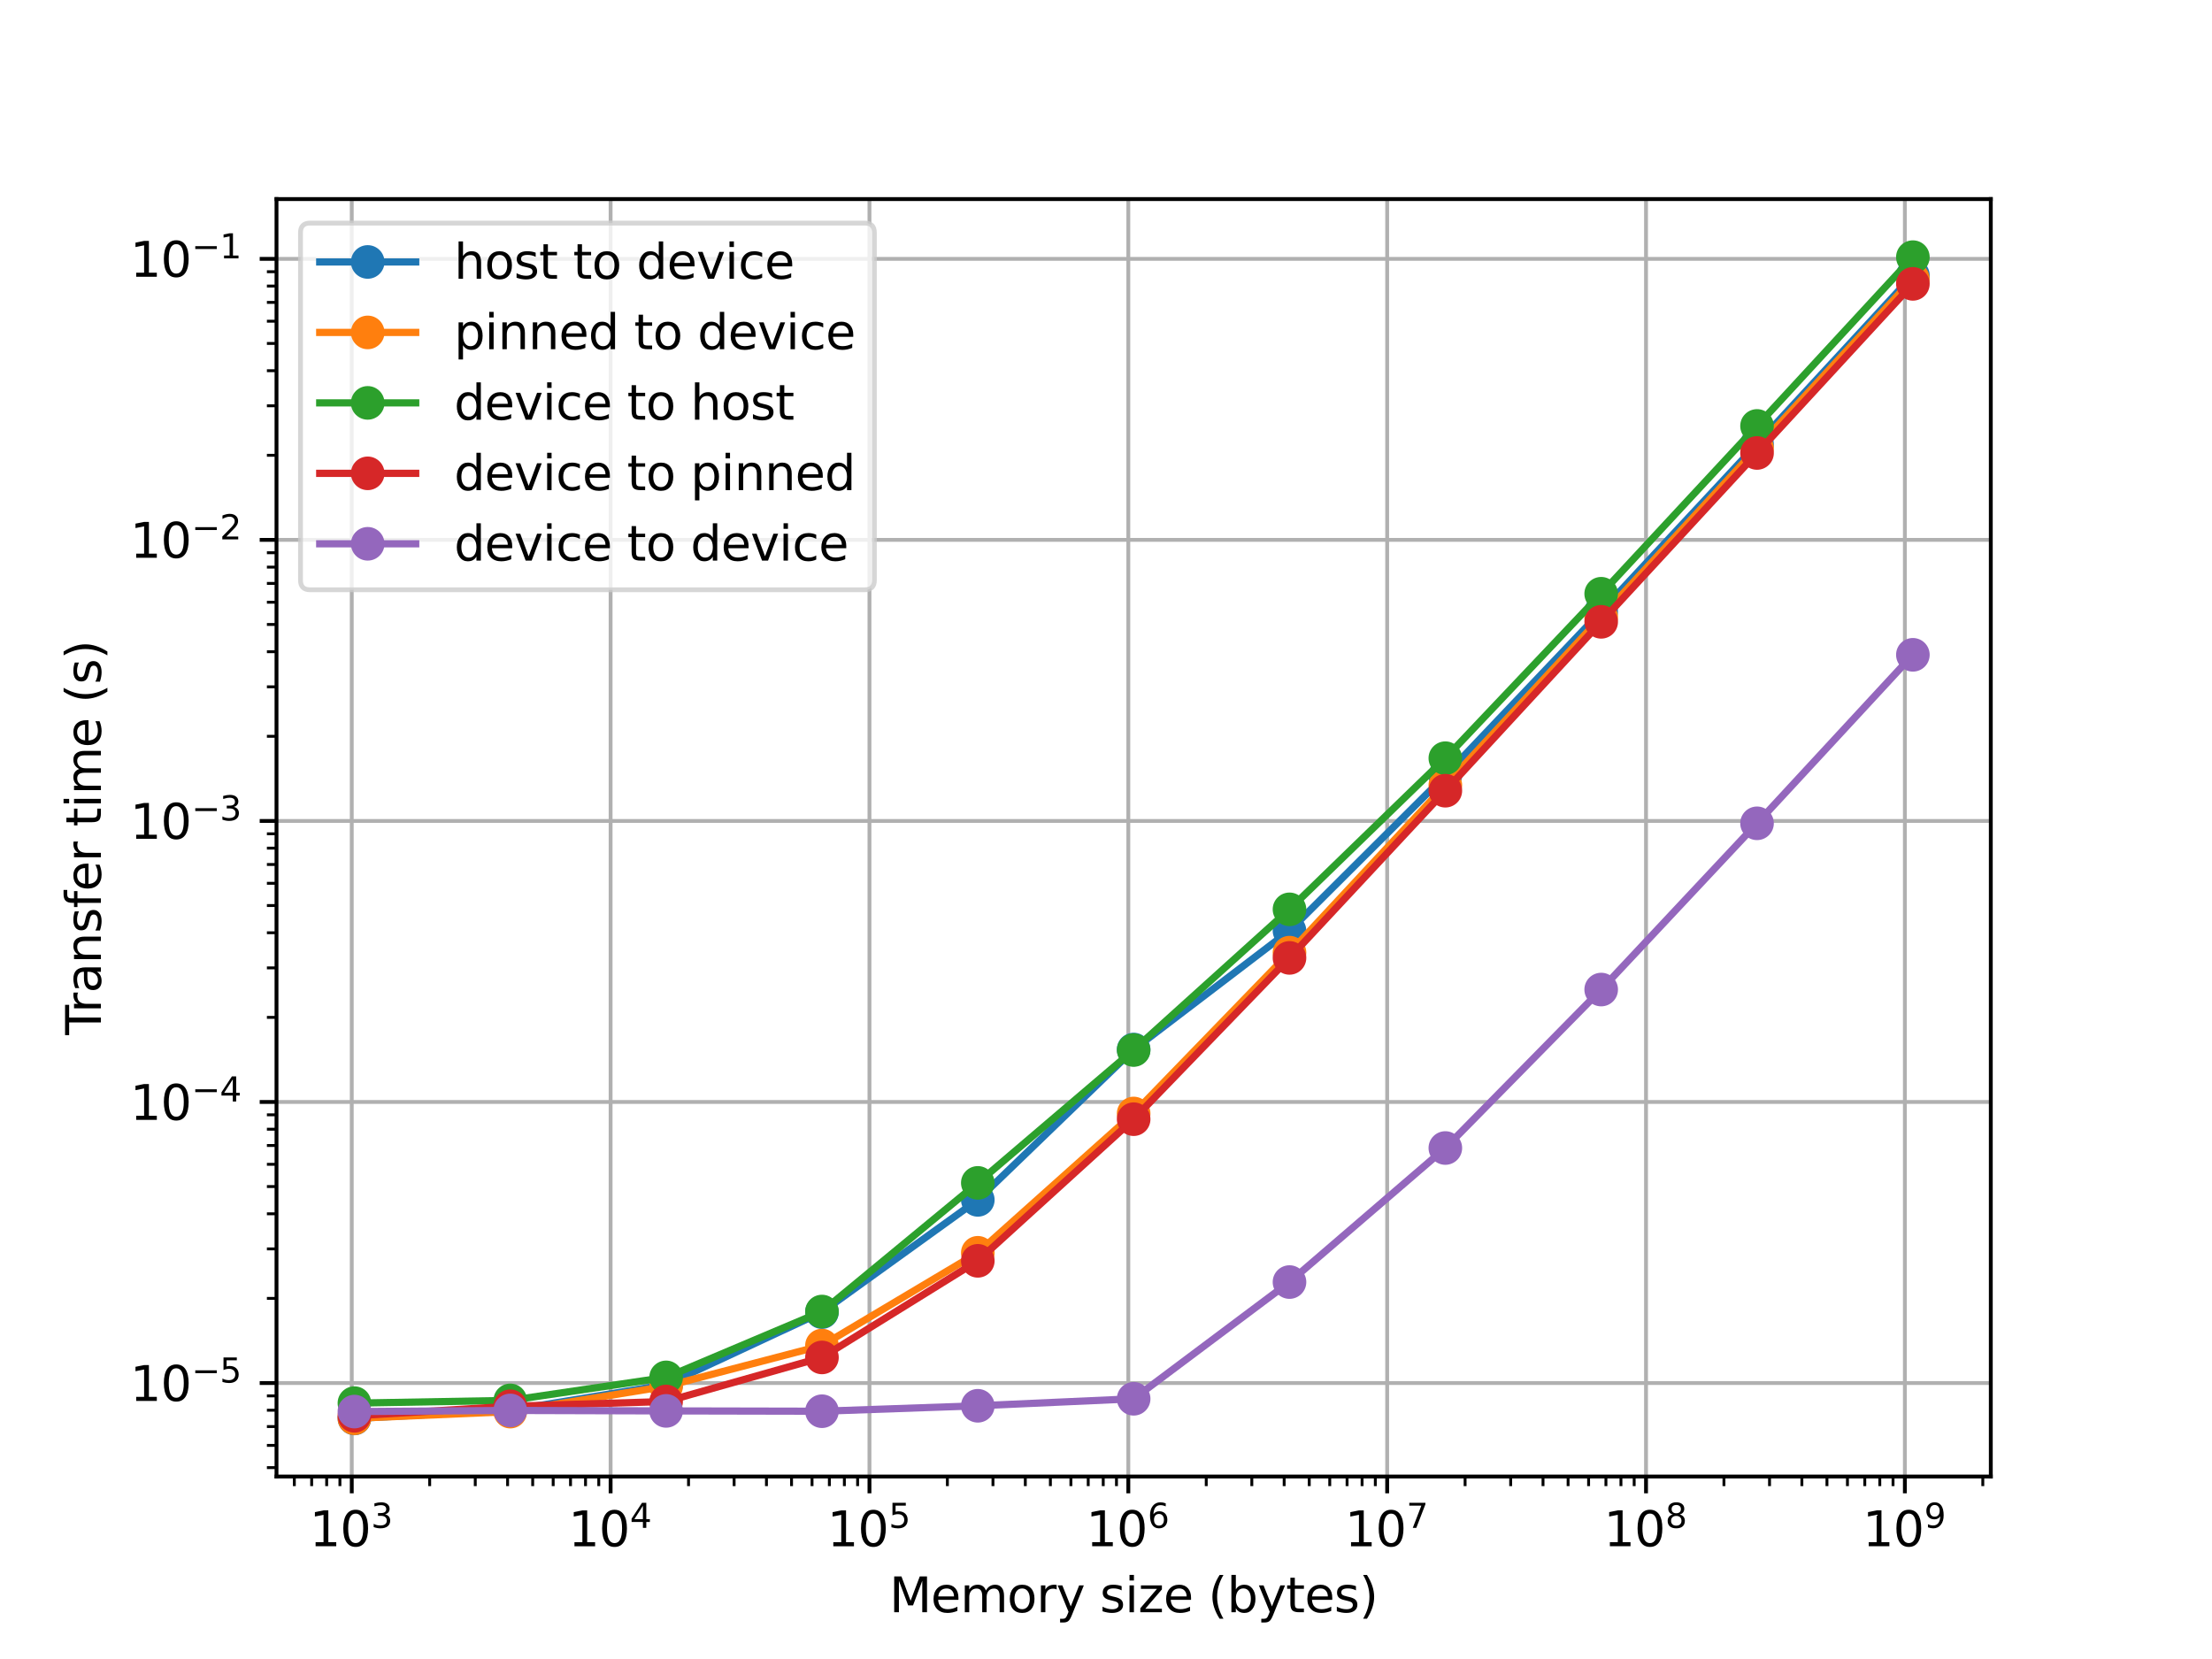 <?xml version="1.0" encoding="utf-8" standalone="no"?>
<!DOCTYPE svg PUBLIC "-//W3C//DTD SVG 1.1//EN"
  "http://www.w3.org/Graphics/SVG/1.1/DTD/svg11.dtd">
<svg xmlns:xlink="http://www.w3.org/1999/xlink" width="460.8pt" height="345.6pt" viewBox="0 0 460.8 345.6" xmlns="http://www.w3.org/2000/svg" version="1.1">
 <defs>
  <style type="text/css">*{stroke-linejoin: round; stroke-linecap: butt}</style>
 </defs>
 <g id="figure_1">
  <g id="patch_1">
   <path d="M 0 345.6 
L 460.8 345.6 
L 460.8 0 
L 0 0 
z
" style="fill: #ffffff"/>
  </g>
  <g id="axes_1">
   <g id="patch_2">
    <path d="M 57.6 307.584 
L 414.72 307.584 
L 414.72 41.472 
L 57.6 41.472 
z
" style="fill: #ffffff"/>
   </g>
   <g id="matplotlib.axis_1">
    <g id="xtick_1">
     <g id="line2d_1">
      <path d="M 73.277 307.584 
L 73.277 41.472 
" clip-path="url(#pf87b8dd0b2)" style="fill: none; stroke: #b0b0b0; stroke-width: 0.8; stroke-linecap: square"/>
     </g>
     <g id="line2d_2">
      <defs>
       <path id="m37ae8217d0" d="M 0 0 
L 0 3.5 
" style="stroke: #000000; stroke-width: 0.8"/>
      </defs>
      <g>
       <use xlink:href="#m37ae8217d0" x="73.277" y="307.584" style="stroke: #000000; stroke-width: 0.8"/>
      </g>
     </g>
     <g id="text_1">
      <!-- $\mathdefault{10^{3}}$ -->
      <g transform="translate(64.477 322.182) scale(0.1 -0.1)">
       <defs>
        <path id="DejaVuSans-31" d="M 794 531 
L 1825 531 
L 1825 4091 
L 703 3866 
L 703 4441 
L 1819 4666 
L 2450 4666 
L 2450 531 
L 3481 531 
L 3481 0 
L 794 0 
L 794 531 
z
" transform="scale(0.016)"/>
        <path id="DejaVuSans-30" d="M 2034 4250 
Q 1547 4250 1301 3770 
Q 1056 3291 1056 2328 
Q 1056 1369 1301 889 
Q 1547 409 2034 409 
Q 2525 409 2770 889 
Q 3016 1369 3016 2328 
Q 3016 3291 2770 3770 
Q 2525 4250 2034 4250 
z
M 2034 4750 
Q 2819 4750 3233 4129 
Q 3647 3509 3647 2328 
Q 3647 1150 3233 529 
Q 2819 -91 2034 -91 
Q 1250 -91 836 529 
Q 422 1150 422 2328 
Q 422 3509 836 4129 
Q 1250 4750 2034 4750 
z
" transform="scale(0.016)"/>
        <path id="DejaVuSans-33" d="M 2597 2516 
Q 3050 2419 3304 2112 
Q 3559 1806 3559 1356 
Q 3559 666 3084 287 
Q 2609 -91 1734 -91 
Q 1441 -91 1130 -33 
Q 819 25 488 141 
L 488 750 
Q 750 597 1062 519 
Q 1375 441 1716 441 
Q 2309 441 2620 675 
Q 2931 909 2931 1356 
Q 2931 1769 2642 2001 
Q 2353 2234 1838 2234 
L 1294 2234 
L 1294 2753 
L 1863 2753 
Q 2328 2753 2575 2939 
Q 2822 3125 2822 3475 
Q 2822 3834 2567 4026 
Q 2313 4219 1838 4219 
Q 1578 4219 1281 4162 
Q 984 4106 628 3988 
L 628 4550 
Q 988 4650 1302 4700 
Q 1616 4750 1894 4750 
Q 2613 4750 3031 4423 
Q 3450 4097 3450 3541 
Q 3450 3153 3228 2886 
Q 3006 2619 2597 2516 
z
" transform="scale(0.016)"/>
       </defs>
       <use xlink:href="#DejaVuSans-31" transform="translate(0 0.766)"/>
       <use xlink:href="#DejaVuSans-30" transform="translate(63.623 0.766)"/>
       <use xlink:href="#DejaVuSans-33" transform="translate(128.203 39.047) scale(0.7)"/>
      </g>
     </g>
    </g>
    <g id="xtick_2">
     <g id="line2d_3">
      <path d="M 127.201 307.584 
L 127.201 41.472 
" clip-path="url(#pf87b8dd0b2)" style="fill: none; stroke: #b0b0b0; stroke-width: 0.8; stroke-linecap: square"/>
     </g>
     <g id="line2d_4">
      <g>
       <use xlink:href="#m37ae8217d0" x="127.201" y="307.584" style="stroke: #000000; stroke-width: 0.8"/>
      </g>
     </g>
     <g id="text_2">
      <!-- $\mathdefault{10^{4}}$ -->
      <g transform="translate(118.401 322.182) scale(0.1 -0.1)">
       <defs>
        <path id="DejaVuSans-34" d="M 2419 4116 
L 825 1625 
L 2419 1625 
L 2419 4116 
z
M 2253 4666 
L 3047 4666 
L 3047 1625 
L 3713 1625 
L 3713 1100 
L 3047 1100 
L 3047 0 
L 2419 0 
L 2419 1100 
L 313 1100 
L 313 1709 
L 2253 4666 
z
" transform="scale(0.016)"/>
       </defs>
       <use xlink:href="#DejaVuSans-31" transform="translate(0 0.684)"/>
       <use xlink:href="#DejaVuSans-30" transform="translate(63.623 0.684)"/>
       <use xlink:href="#DejaVuSans-34" transform="translate(128.203 38.966) scale(0.7)"/>
      </g>
     </g>
    </g>
    <g id="xtick_3">
     <g id="line2d_5">
      <path d="M 181.125 307.584 
L 181.125 41.472 
" clip-path="url(#pf87b8dd0b2)" style="fill: none; stroke: #b0b0b0; stroke-width: 0.8; stroke-linecap: square"/>
     </g>
     <g id="line2d_6">
      <g>
       <use xlink:href="#m37ae8217d0" x="181.125" y="307.584" style="stroke: #000000; stroke-width: 0.8"/>
      </g>
     </g>
     <g id="text_3">
      <!-- $\mathdefault{10^{5}}$ -->
      <g transform="translate(172.325 322.182) scale(0.1 -0.1)">
       <defs>
        <path id="DejaVuSans-35" d="M 691 4666 
L 3169 4666 
L 3169 4134 
L 1269 4134 
L 1269 2991 
Q 1406 3038 1543 3061 
Q 1681 3084 1819 3084 
Q 2600 3084 3056 2656 
Q 3513 2228 3513 1497 
Q 3513 744 3044 326 
Q 2575 -91 1722 -91 
Q 1428 -91 1123 -41 
Q 819 9 494 109 
L 494 744 
Q 775 591 1075 516 
Q 1375 441 1709 441 
Q 2250 441 2565 725 
Q 2881 1009 2881 1497 
Q 2881 1984 2565 2268 
Q 2250 2553 1709 2553 
Q 1456 2553 1204 2497 
Q 953 2441 691 2322 
L 691 4666 
z
" transform="scale(0.016)"/>
       </defs>
       <use xlink:href="#DejaVuSans-31" transform="translate(0 0.684)"/>
       <use xlink:href="#DejaVuSans-30" transform="translate(63.623 0.684)"/>
       <use xlink:href="#DejaVuSans-35" transform="translate(128.203 38.966) scale(0.7)"/>
      </g>
     </g>
    </g>
    <g id="xtick_4">
     <g id="line2d_7">
      <path d="M 235.049 307.584 
L 235.049 41.472 
" clip-path="url(#pf87b8dd0b2)" style="fill: none; stroke: #b0b0b0; stroke-width: 0.8; stroke-linecap: square"/>
     </g>
     <g id="line2d_8">
      <g>
       <use xlink:href="#m37ae8217d0" x="235.049" y="307.584" style="stroke: #000000; stroke-width: 0.8"/>
      </g>
     </g>
     <g id="text_4">
      <!-- $\mathdefault{10^{6}}$ -->
      <g transform="translate(226.249 322.182) scale(0.1 -0.1)">
       <defs>
        <path id="DejaVuSans-36" d="M 2113 2584 
Q 1688 2584 1439 2293 
Q 1191 2003 1191 1497 
Q 1191 994 1439 701 
Q 1688 409 2113 409 
Q 2538 409 2786 701 
Q 3034 994 3034 1497 
Q 3034 2003 2786 2293 
Q 2538 2584 2113 2584 
z
M 3366 4563 
L 3366 3988 
Q 3128 4100 2886 4159 
Q 2644 4219 2406 4219 
Q 1781 4219 1451 3797 
Q 1122 3375 1075 2522 
Q 1259 2794 1537 2939 
Q 1816 3084 2150 3084 
Q 2853 3084 3261 2657 
Q 3669 2231 3669 1497 
Q 3669 778 3244 343 
Q 2819 -91 2113 -91 
Q 1303 -91 875 529 
Q 447 1150 447 2328 
Q 447 3434 972 4092 
Q 1497 4750 2381 4750 
Q 2619 4750 2861 4703 
Q 3103 4656 3366 4563 
z
" transform="scale(0.016)"/>
       </defs>
       <use xlink:href="#DejaVuSans-31" transform="translate(0 0.766)"/>
       <use xlink:href="#DejaVuSans-30" transform="translate(63.623 0.766)"/>
       <use xlink:href="#DejaVuSans-36" transform="translate(128.203 39.047) scale(0.7)"/>
      </g>
     </g>
    </g>
    <g id="xtick_5">
     <g id="line2d_9">
      <path d="M 288.973 307.584 
L 288.973 41.472 
" clip-path="url(#pf87b8dd0b2)" style="fill: none; stroke: #b0b0b0; stroke-width: 0.8; stroke-linecap: square"/>
     </g>
     <g id="line2d_10">
      <g>
       <use xlink:href="#m37ae8217d0" x="288.973" y="307.584" style="stroke: #000000; stroke-width: 0.8"/>
      </g>
     </g>
     <g id="text_5">
      <!-- $\mathdefault{10^{7}}$ -->
      <g transform="translate(280.173 322.182) scale(0.1 -0.1)">
       <defs>
        <path id="DejaVuSans-37" d="M 525 4666 
L 3525 4666 
L 3525 4397 
L 1831 0 
L 1172 0 
L 2766 4134 
L 525 4134 
L 525 4666 
z
" transform="scale(0.016)"/>
       </defs>
       <use xlink:href="#DejaVuSans-31" transform="translate(0 0.684)"/>
       <use xlink:href="#DejaVuSans-30" transform="translate(63.623 0.684)"/>
       <use xlink:href="#DejaVuSans-37" transform="translate(128.203 38.966) scale(0.7)"/>
      </g>
     </g>
    </g>
    <g id="xtick_6">
     <g id="line2d_11">
      <path d="M 342.897 307.584 
L 342.897 41.472 
" clip-path="url(#pf87b8dd0b2)" style="fill: none; stroke: #b0b0b0; stroke-width: 0.8; stroke-linecap: square"/>
     </g>
     <g id="line2d_12">
      <g>
       <use xlink:href="#m37ae8217d0" x="342.897" y="307.584" style="stroke: #000000; stroke-width: 0.8"/>
      </g>
     </g>
     <g id="text_6">
      <!-- $\mathdefault{10^{8}}$ -->
      <g transform="translate(334.097 322.182) scale(0.1 -0.1)">
       <defs>
        <path id="DejaVuSans-38" d="M 2034 2216 
Q 1584 2216 1326 1975 
Q 1069 1734 1069 1313 
Q 1069 891 1326 650 
Q 1584 409 2034 409 
Q 2484 409 2743 651 
Q 3003 894 3003 1313 
Q 3003 1734 2745 1975 
Q 2488 2216 2034 2216 
z
M 1403 2484 
Q 997 2584 770 2862 
Q 544 3141 544 3541 
Q 544 4100 942 4425 
Q 1341 4750 2034 4750 
Q 2731 4750 3128 4425 
Q 3525 4100 3525 3541 
Q 3525 3141 3298 2862 
Q 3072 2584 2669 2484 
Q 3125 2378 3379 2068 
Q 3634 1759 3634 1313 
Q 3634 634 3220 271 
Q 2806 -91 2034 -91 
Q 1263 -91 848 271 
Q 434 634 434 1313 
Q 434 1759 690 2068 
Q 947 2378 1403 2484 
z
M 1172 3481 
Q 1172 3119 1398 2916 
Q 1625 2713 2034 2713 
Q 2441 2713 2670 2916 
Q 2900 3119 2900 3481 
Q 2900 3844 2670 4047 
Q 2441 4250 2034 4250 
Q 1625 4250 1398 4047 
Q 1172 3844 1172 3481 
z
" transform="scale(0.016)"/>
       </defs>
       <use xlink:href="#DejaVuSans-31" transform="translate(0 0.766)"/>
       <use xlink:href="#DejaVuSans-30" transform="translate(63.623 0.766)"/>
       <use xlink:href="#DejaVuSans-38" transform="translate(128.203 39.047) scale(0.7)"/>
      </g>
     </g>
    </g>
    <g id="xtick_7">
     <g id="line2d_13">
      <path d="M 396.821 307.584 
L 396.821 41.472 
" clip-path="url(#pf87b8dd0b2)" style="fill: none; stroke: #b0b0b0; stroke-width: 0.8; stroke-linecap: square"/>
     </g>
     <g id="line2d_14">
      <g>
       <use xlink:href="#m37ae8217d0" x="396.821" y="307.584" style="stroke: #000000; stroke-width: 0.8"/>
      </g>
     </g>
     <g id="text_7">
      <!-- $\mathdefault{10^{9}}$ -->
      <g transform="translate(388.021 322.182) scale(0.1 -0.1)">
       <defs>
        <path id="DejaVuSans-39" d="M 703 97 
L 703 672 
Q 941 559 1184 500 
Q 1428 441 1663 441 
Q 2288 441 2617 861 
Q 2947 1281 2994 2138 
Q 2813 1869 2534 1725 
Q 2256 1581 1919 1581 
Q 1219 1581 811 2004 
Q 403 2428 403 3163 
Q 403 3881 828 4315 
Q 1253 4750 1959 4750 
Q 2769 4750 3195 4129 
Q 3622 3509 3622 2328 
Q 3622 1225 3098 567 
Q 2575 -91 1691 -91 
Q 1453 -91 1209 -44 
Q 966 3 703 97 
z
M 1959 2075 
Q 2384 2075 2632 2365 
Q 2881 2656 2881 3163 
Q 2881 3666 2632 3958 
Q 2384 4250 1959 4250 
Q 1534 4250 1286 3958 
Q 1038 3666 1038 3163 
Q 1038 2656 1286 2365 
Q 1534 2075 1959 2075 
z
" transform="scale(0.016)"/>
       </defs>
       <use xlink:href="#DejaVuSans-31" transform="translate(0 0.766)"/>
       <use xlink:href="#DejaVuSans-30" transform="translate(63.623 0.766)"/>
       <use xlink:href="#DejaVuSans-39" transform="translate(128.203 39.047) scale(0.7)"/>
      </g>
     </g>
    </g>
    <g id="xtick_8">
     <g id="line2d_15">
      <defs>
       <path id="mccdbaca639" d="M 0 0 
L 0 2 
" style="stroke: #000000; stroke-width: 0.6"/>
      </defs>
      <g>
       <use xlink:href="#mccdbaca639" x="61.314" y="307.584" style="stroke: #000000; stroke-width: 0.6"/>
      </g>
     </g>
    </g>
    <g id="xtick_9">
     <g id="line2d_16">
      <g>
       <use xlink:href="#mccdbaca639" x="64.924" y="307.584" style="stroke: #000000; stroke-width: 0.6"/>
      </g>
     </g>
    </g>
    <g id="xtick_10">
     <g id="line2d_17">
      <g>
       <use xlink:href="#mccdbaca639" x="68.052" y="307.584" style="stroke: #000000; stroke-width: 0.6"/>
      </g>
     </g>
    </g>
    <g id="xtick_11">
     <g id="line2d_18">
      <g>
       <use xlink:href="#mccdbaca639" x="70.81" y="307.584" style="stroke: #000000; stroke-width: 0.6"/>
      </g>
     </g>
    </g>
    <g id="xtick_12">
     <g id="line2d_19">
      <g>
       <use xlink:href="#mccdbaca639" x="89.51" y="307.584" style="stroke: #000000; stroke-width: 0.6"/>
      </g>
     </g>
    </g>
    <g id="xtick_13">
     <g id="line2d_20">
      <g>
       <use xlink:href="#mccdbaca639" x="99.006" y="307.584" style="stroke: #000000; stroke-width: 0.6"/>
      </g>
     </g>
    </g>
    <g id="xtick_14">
     <g id="line2d_21">
      <g>
       <use xlink:href="#mccdbaca639" x="105.743" y="307.584" style="stroke: #000000; stroke-width: 0.6"/>
      </g>
     </g>
    </g>
    <g id="xtick_15">
     <g id="line2d_22">
      <g>
       <use xlink:href="#mccdbaca639" x="110.969" y="307.584" style="stroke: #000000; stroke-width: 0.6"/>
      </g>
     </g>
    </g>
    <g id="xtick_16">
     <g id="line2d_23">
      <g>
       <use xlink:href="#mccdbaca639" x="115.238" y="307.584" style="stroke: #000000; stroke-width: 0.6"/>
      </g>
     </g>
    </g>
    <g id="xtick_17">
     <g id="line2d_24">
      <g>
       <use xlink:href="#mccdbaca639" x="118.848" y="307.584" style="stroke: #000000; stroke-width: 0.6"/>
      </g>
     </g>
    </g>
    <g id="xtick_18">
     <g id="line2d_25">
      <g>
       <use xlink:href="#mccdbaca639" x="121.975" y="307.584" style="stroke: #000000; stroke-width: 0.6"/>
      </g>
     </g>
    </g>
    <g id="xtick_19">
     <g id="line2d_26">
      <g>
       <use xlink:href="#mccdbaca639" x="124.734" y="307.584" style="stroke: #000000; stroke-width: 0.6"/>
      </g>
     </g>
    </g>
    <g id="xtick_20">
     <g id="line2d_27">
      <g>
       <use xlink:href="#mccdbaca639" x="143.434" y="307.584" style="stroke: #000000; stroke-width: 0.6"/>
      </g>
     </g>
    </g>
    <g id="xtick_21">
     <g id="line2d_28">
      <g>
       <use xlink:href="#mccdbaca639" x="152.93" y="307.584" style="stroke: #000000; stroke-width: 0.6"/>
      </g>
     </g>
    </g>
    <g id="xtick_22">
     <g id="line2d_29">
      <g>
       <use xlink:href="#mccdbaca639" x="159.667" y="307.584" style="stroke: #000000; stroke-width: 0.6"/>
      </g>
     </g>
    </g>
    <g id="xtick_23">
     <g id="line2d_30">
      <g>
       <use xlink:href="#mccdbaca639" x="164.892" y="307.584" style="stroke: #000000; stroke-width: 0.6"/>
      </g>
     </g>
    </g>
    <g id="xtick_24">
     <g id="line2d_31">
      <g>
       <use xlink:href="#mccdbaca639" x="169.162" y="307.584" style="stroke: #000000; stroke-width: 0.6"/>
      </g>
     </g>
    </g>
    <g id="xtick_25">
     <g id="line2d_32">
      <g>
       <use xlink:href="#mccdbaca639" x="172.772" y="307.584" style="stroke: #000000; stroke-width: 0.6"/>
      </g>
     </g>
    </g>
    <g id="xtick_26">
     <g id="line2d_33">
      <g>
       <use xlink:href="#mccdbaca639" x="175.899" y="307.584" style="stroke: #000000; stroke-width: 0.6"/>
      </g>
     </g>
    </g>
    <g id="xtick_27">
     <g id="line2d_34">
      <g>
       <use xlink:href="#mccdbaca639" x="178.658" y="307.584" style="stroke: #000000; stroke-width: 0.6"/>
      </g>
     </g>
    </g>
    <g id="xtick_28">
     <g id="line2d_35">
      <g>
       <use xlink:href="#mccdbaca639" x="197.358" y="307.584" style="stroke: #000000; stroke-width: 0.6"/>
      </g>
     </g>
    </g>
    <g id="xtick_29">
     <g id="line2d_36">
      <g>
       <use xlink:href="#mccdbaca639" x="206.853" y="307.584" style="stroke: #000000; stroke-width: 0.6"/>
      </g>
     </g>
    </g>
    <g id="xtick_30">
     <g id="line2d_37">
      <g>
       <use xlink:href="#mccdbaca639" x="213.591" y="307.584" style="stroke: #000000; stroke-width: 0.6"/>
      </g>
     </g>
    </g>
    <g id="xtick_31">
     <g id="line2d_38">
      <g>
       <use xlink:href="#mccdbaca639" x="218.816" y="307.584" style="stroke: #000000; stroke-width: 0.6"/>
      </g>
     </g>
    </g>
    <g id="xtick_32">
     <g id="line2d_39">
      <g>
       <use xlink:href="#mccdbaca639" x="223.086" y="307.584" style="stroke: #000000; stroke-width: 0.6"/>
      </g>
     </g>
    </g>
    <g id="xtick_33">
     <g id="line2d_40">
      <g>
       <use xlink:href="#mccdbaca639" x="226.696" y="307.584" style="stroke: #000000; stroke-width: 0.6"/>
      </g>
     </g>
    </g>
    <g id="xtick_34">
     <g id="line2d_41">
      <g>
       <use xlink:href="#mccdbaca639" x="229.823" y="307.584" style="stroke: #000000; stroke-width: 0.6"/>
      </g>
     </g>
    </g>
    <g id="xtick_35">
     <g id="line2d_42">
      <g>
       <use xlink:href="#mccdbaca639" x="232.582" y="307.584" style="stroke: #000000; stroke-width: 0.6"/>
      </g>
     </g>
    </g>
    <g id="xtick_36">
     <g id="line2d_43">
      <g>
       <use xlink:href="#mccdbaca639" x="251.282" y="307.584" style="stroke: #000000; stroke-width: 0.6"/>
      </g>
     </g>
    </g>
    <g id="xtick_37">
     <g id="line2d_44">
      <g>
       <use xlink:href="#mccdbaca639" x="260.777" y="307.584" style="stroke: #000000; stroke-width: 0.6"/>
      </g>
     </g>
    </g>
    <g id="xtick_38">
     <g id="line2d_45">
      <g>
       <use xlink:href="#mccdbaca639" x="267.515" y="307.584" style="stroke: #000000; stroke-width: 0.6"/>
      </g>
     </g>
    </g>
    <g id="xtick_39">
     <g id="line2d_46">
      <g>
       <use xlink:href="#mccdbaca639" x="272.74" y="307.584" style="stroke: #000000; stroke-width: 0.6"/>
      </g>
     </g>
    </g>
    <g id="xtick_40">
     <g id="line2d_47">
      <g>
       <use xlink:href="#mccdbaca639" x="277.01" y="307.584" style="stroke: #000000; stroke-width: 0.6"/>
      </g>
     </g>
    </g>
    <g id="xtick_41">
     <g id="line2d_48">
      <g>
       <use xlink:href="#mccdbaca639" x="280.62" y="307.584" style="stroke: #000000; stroke-width: 0.6"/>
      </g>
     </g>
    </g>
    <g id="xtick_42">
     <g id="line2d_49">
      <g>
       <use xlink:href="#mccdbaca639" x="283.747" y="307.584" style="stroke: #000000; stroke-width: 0.6"/>
      </g>
     </g>
    </g>
    <g id="xtick_43">
     <g id="line2d_50">
      <g>
       <use xlink:href="#mccdbaca639" x="286.506" y="307.584" style="stroke: #000000; stroke-width: 0.6"/>
      </g>
     </g>
    </g>
    <g id="xtick_44">
     <g id="line2d_51">
      <g>
       <use xlink:href="#mccdbaca639" x="305.206" y="307.584" style="stroke: #000000; stroke-width: 0.6"/>
      </g>
     </g>
    </g>
    <g id="xtick_45">
     <g id="line2d_52">
      <g>
       <use xlink:href="#mccdbaca639" x="314.701" y="307.584" style="stroke: #000000; stroke-width: 0.6"/>
      </g>
     </g>
    </g>
    <g id="xtick_46">
     <g id="line2d_53">
      <g>
       <use xlink:href="#mccdbaca639" x="321.439" y="307.584" style="stroke: #000000; stroke-width: 0.6"/>
      </g>
     </g>
    </g>
    <g id="xtick_47">
     <g id="line2d_54">
      <g>
       <use xlink:href="#mccdbaca639" x="326.664" y="307.584" style="stroke: #000000; stroke-width: 0.6"/>
      </g>
     </g>
    </g>
    <g id="xtick_48">
     <g id="line2d_55">
      <g>
       <use xlink:href="#mccdbaca639" x="330.934" y="307.584" style="stroke: #000000; stroke-width: 0.6"/>
      </g>
     </g>
    </g>
    <g id="xtick_49">
     <g id="line2d_56">
      <g>
       <use xlink:href="#mccdbaca639" x="334.544" y="307.584" style="stroke: #000000; stroke-width: 0.6"/>
      </g>
     </g>
    </g>
    <g id="xtick_50">
     <g id="line2d_57">
      <g>
       <use xlink:href="#mccdbaca639" x="337.671" y="307.584" style="stroke: #000000; stroke-width: 0.6"/>
      </g>
     </g>
    </g>
    <g id="xtick_51">
     <g id="line2d_58">
      <g>
       <use xlink:href="#mccdbaca639" x="340.43" y="307.584" style="stroke: #000000; stroke-width: 0.6"/>
      </g>
     </g>
    </g>
    <g id="xtick_52">
     <g id="line2d_59">
      <g>
       <use xlink:href="#mccdbaca639" x="359.13" y="307.584" style="stroke: #000000; stroke-width: 0.6"/>
      </g>
     </g>
    </g>
    <g id="xtick_53">
     <g id="line2d_60">
      <g>
       <use xlink:href="#mccdbaca639" x="368.625" y="307.584" style="stroke: #000000; stroke-width: 0.6"/>
      </g>
     </g>
    </g>
    <g id="xtick_54">
     <g id="line2d_61">
      <g>
       <use xlink:href="#mccdbaca639" x="375.363" y="307.584" style="stroke: #000000; stroke-width: 0.6"/>
      </g>
     </g>
    </g>
    <g id="xtick_55">
     <g id="line2d_62">
      <g>
       <use xlink:href="#mccdbaca639" x="380.588" y="307.584" style="stroke: #000000; stroke-width: 0.6"/>
      </g>
     </g>
    </g>
    <g id="xtick_56">
     <g id="line2d_63">
      <g>
       <use xlink:href="#mccdbaca639" x="384.858" y="307.584" style="stroke: #000000; stroke-width: 0.6"/>
      </g>
     </g>
    </g>
    <g id="xtick_57">
     <g id="line2d_64">
      <g>
       <use xlink:href="#mccdbaca639" x="388.468" y="307.584" style="stroke: #000000; stroke-width: 0.6"/>
      </g>
     </g>
    </g>
    <g id="xtick_58">
     <g id="line2d_65">
      <g>
       <use xlink:href="#mccdbaca639" x="391.595" y="307.584" style="stroke: #000000; stroke-width: 0.6"/>
      </g>
     </g>
    </g>
    <g id="xtick_59">
     <g id="line2d_66">
      <g>
       <use xlink:href="#mccdbaca639" x="394.354" y="307.584" style="stroke: #000000; stroke-width: 0.6"/>
      </g>
     </g>
    </g>
    <g id="xtick_60">
     <g id="line2d_67">
      <g>
       <use xlink:href="#mccdbaca639" x="413.054" y="307.584" style="stroke: #000000; stroke-width: 0.6"/>
      </g>
     </g>
    </g>
    <g id="text_8">
     <!-- Memory size (bytes) -->
     <g transform="translate(185.276 335.861) scale(0.1 -0.1)">
      <defs>
       <path id="DejaVuSans-4d" d="M 628 4666 
L 1569 4666 
L 2759 1491 
L 3956 4666 
L 4897 4666 
L 4897 0 
L 4281 0 
L 4281 4097 
L 3078 897 
L 2444 897 
L 1241 4097 
L 1241 0 
L 628 0 
L 628 4666 
z
" transform="scale(0.016)"/>
       <path id="DejaVuSans-65" d="M 3597 1894 
L 3597 1613 
L 953 1613 
Q 991 1019 1311 708 
Q 1631 397 2203 397 
Q 2534 397 2845 478 
Q 3156 559 3463 722 
L 3463 178 
Q 3153 47 2828 -22 
Q 2503 -91 2169 -91 
Q 1331 -91 842 396 
Q 353 884 353 1716 
Q 353 2575 817 3079 
Q 1281 3584 2069 3584 
Q 2775 3584 3186 3129 
Q 3597 2675 3597 1894 
z
M 3022 2063 
Q 3016 2534 2758 2815 
Q 2500 3097 2075 3097 
Q 1594 3097 1305 2825 
Q 1016 2553 972 2059 
L 3022 2063 
z
" transform="scale(0.016)"/>
       <path id="DejaVuSans-6d" d="M 3328 2828 
Q 3544 3216 3844 3400 
Q 4144 3584 4550 3584 
Q 5097 3584 5394 3201 
Q 5691 2819 5691 2113 
L 5691 0 
L 5113 0 
L 5113 2094 
Q 5113 2597 4934 2840 
Q 4756 3084 4391 3084 
Q 3944 3084 3684 2787 
Q 3425 2491 3425 1978 
L 3425 0 
L 2847 0 
L 2847 2094 
Q 2847 2600 2669 2842 
Q 2491 3084 2119 3084 
Q 1678 3084 1418 2786 
Q 1159 2488 1159 1978 
L 1159 0 
L 581 0 
L 581 3500 
L 1159 3500 
L 1159 2956 
Q 1356 3278 1631 3431 
Q 1906 3584 2284 3584 
Q 2666 3584 2933 3390 
Q 3200 3197 3328 2828 
z
" transform="scale(0.016)"/>
       <path id="DejaVuSans-6f" d="M 1959 3097 
Q 1497 3097 1228 2736 
Q 959 2375 959 1747 
Q 959 1119 1226 758 
Q 1494 397 1959 397 
Q 2419 397 2687 759 
Q 2956 1122 2956 1747 
Q 2956 2369 2687 2733 
Q 2419 3097 1959 3097 
z
M 1959 3584 
Q 2709 3584 3137 3096 
Q 3566 2609 3566 1747 
Q 3566 888 3137 398 
Q 2709 -91 1959 -91 
Q 1206 -91 779 398 
Q 353 888 353 1747 
Q 353 2609 779 3096 
Q 1206 3584 1959 3584 
z
" transform="scale(0.016)"/>
       <path id="DejaVuSans-72" d="M 2631 2963 
Q 2534 3019 2420 3045 
Q 2306 3072 2169 3072 
Q 1681 3072 1420 2755 
Q 1159 2438 1159 1844 
L 1159 0 
L 581 0 
L 581 3500 
L 1159 3500 
L 1159 2956 
Q 1341 3275 1631 3429 
Q 1922 3584 2338 3584 
Q 2397 3584 2469 3576 
Q 2541 3569 2628 3553 
L 2631 2963 
z
" transform="scale(0.016)"/>
       <path id="DejaVuSans-79" d="M 2059 -325 
Q 1816 -950 1584 -1140 
Q 1353 -1331 966 -1331 
L 506 -1331 
L 506 -850 
L 844 -850 
Q 1081 -850 1212 -737 
Q 1344 -625 1503 -206 
L 1606 56 
L 191 3500 
L 800 3500 
L 1894 763 
L 2988 3500 
L 3597 3500 
L 2059 -325 
z
" transform="scale(0.016)"/>
       <path id="DejaVuSans-20" transform="scale(0.016)"/>
       <path id="DejaVuSans-73" d="M 2834 3397 
L 2834 2853 
Q 2591 2978 2328 3040 
Q 2066 3103 1784 3103 
Q 1356 3103 1142 2972 
Q 928 2841 928 2578 
Q 928 2378 1081 2264 
Q 1234 2150 1697 2047 
L 1894 2003 
Q 2506 1872 2764 1633 
Q 3022 1394 3022 966 
Q 3022 478 2636 193 
Q 2250 -91 1575 -91 
Q 1294 -91 989 -36 
Q 684 19 347 128 
L 347 722 
Q 666 556 975 473 
Q 1284 391 1588 391 
Q 1994 391 2212 530 
Q 2431 669 2431 922 
Q 2431 1156 2273 1281 
Q 2116 1406 1581 1522 
L 1381 1569 
Q 847 1681 609 1914 
Q 372 2147 372 2553 
Q 372 3047 722 3315 
Q 1072 3584 1716 3584 
Q 2034 3584 2315 3537 
Q 2597 3491 2834 3397 
z
" transform="scale(0.016)"/>
       <path id="DejaVuSans-69" d="M 603 3500 
L 1178 3500 
L 1178 0 
L 603 0 
L 603 3500 
z
M 603 4863 
L 1178 4863 
L 1178 4134 
L 603 4134 
L 603 4863 
z
" transform="scale(0.016)"/>
       <path id="DejaVuSans-7a" d="M 353 3500 
L 3084 3500 
L 3084 2975 
L 922 459 
L 3084 459 
L 3084 0 
L 275 0 
L 275 525 
L 2438 3041 
L 353 3041 
L 353 3500 
z
" transform="scale(0.016)"/>
       <path id="DejaVuSans-28" d="M 1984 4856 
Q 1566 4138 1362 3434 
Q 1159 2731 1159 2009 
Q 1159 1288 1364 580 
Q 1569 -128 1984 -844 
L 1484 -844 
Q 1016 -109 783 600 
Q 550 1309 550 2009 
Q 550 2706 781 3412 
Q 1013 4119 1484 4856 
L 1984 4856 
z
" transform="scale(0.016)"/>
       <path id="DejaVuSans-62" d="M 3116 1747 
Q 3116 2381 2855 2742 
Q 2594 3103 2138 3103 
Q 1681 3103 1420 2742 
Q 1159 2381 1159 1747 
Q 1159 1113 1420 752 
Q 1681 391 2138 391 
Q 2594 391 2855 752 
Q 3116 1113 3116 1747 
z
M 1159 2969 
Q 1341 3281 1617 3432 
Q 1894 3584 2278 3584 
Q 2916 3584 3314 3078 
Q 3713 2572 3713 1747 
Q 3713 922 3314 415 
Q 2916 -91 2278 -91 
Q 1894 -91 1617 61 
Q 1341 213 1159 525 
L 1159 0 
L 581 0 
L 581 4863 
L 1159 4863 
L 1159 2969 
z
" transform="scale(0.016)"/>
       <path id="DejaVuSans-74" d="M 1172 4494 
L 1172 3500 
L 2356 3500 
L 2356 3053 
L 1172 3053 
L 1172 1153 
Q 1172 725 1289 603 
Q 1406 481 1766 481 
L 2356 481 
L 2356 0 
L 1766 0 
Q 1100 0 847 248 
Q 594 497 594 1153 
L 594 3053 
L 172 3053 
L 172 3500 
L 594 3500 
L 594 4494 
L 1172 4494 
z
" transform="scale(0.016)"/>
       <path id="DejaVuSans-29" d="M 513 4856 
L 1013 4856 
Q 1481 4119 1714 3412 
Q 1947 2706 1947 2009 
Q 1947 1309 1714 600 
Q 1481 -109 1013 -844 
L 513 -844 
Q 928 -128 1133 580 
Q 1338 1288 1338 2009 
Q 1338 2731 1133 3434 
Q 928 4138 513 4856 
z
" transform="scale(0.016)"/>
      </defs>
      <use xlink:href="#DejaVuSans-4d"/>
      <use xlink:href="#DejaVuSans-65" x="86.279"/>
      <use xlink:href="#DejaVuSans-6d" x="147.803"/>
      <use xlink:href="#DejaVuSans-6f" x="245.215"/>
      <use xlink:href="#DejaVuSans-72" x="306.396"/>
      <use xlink:href="#DejaVuSans-79" x="347.51"/>
      <use xlink:href="#DejaVuSans-20" x="406.689"/>
      <use xlink:href="#DejaVuSans-73" x="438.477"/>
      <use xlink:href="#DejaVuSans-69" x="490.576"/>
      <use xlink:href="#DejaVuSans-7a" x="518.359"/>
      <use xlink:href="#DejaVuSans-65" x="570.85"/>
      <use xlink:href="#DejaVuSans-20" x="632.373"/>
      <use xlink:href="#DejaVuSans-28" x="664.16"/>
      <use xlink:href="#DejaVuSans-62" x="703.174"/>
      <use xlink:href="#DejaVuSans-79" x="766.65"/>
      <use xlink:href="#DejaVuSans-74" x="825.83"/>
      <use xlink:href="#DejaVuSans-65" x="865.039"/>
      <use xlink:href="#DejaVuSans-73" x="926.562"/>
      <use xlink:href="#DejaVuSans-29" x="978.662"/>
     </g>
    </g>
   </g>
   <g id="matplotlib.axis_2">
    <g id="ytick_1">
     <g id="line2d_68">
      <path d="M 57.6 288.106 
L 414.72 288.106 
" clip-path="url(#pf87b8dd0b2)" style="fill: none; stroke: #b0b0b0; stroke-width: 0.8; stroke-linecap: square"/>
     </g>
     <g id="line2d_69">
      <defs>
       <path id="m40fb55d1a3" d="M 0 0 
L -3.5 0 
" style="stroke: #000000; stroke-width: 0.8"/>
      </defs>
      <g>
       <use xlink:href="#m40fb55d1a3" x="57.6" y="288.106" style="stroke: #000000; stroke-width: 0.8"/>
      </g>
     </g>
     <g id="text_9">
      <!-- $\mathdefault{10^{-5}}$ -->
      <g transform="translate(27.1 291.905) scale(0.1 -0.1)">
       <defs>
        <path id="DejaVuSans-2212" d="M 678 2272 
L 4684 2272 
L 4684 1741 
L 678 1741 
L 678 2272 
z
" transform="scale(0.016)"/>
       </defs>
       <use xlink:href="#DejaVuSans-31" transform="translate(0 0.684)"/>
       <use xlink:href="#DejaVuSans-30" transform="translate(63.623 0.684)"/>
       <use xlink:href="#DejaVuSans-2212" transform="translate(128.203 38.966) scale(0.7)"/>
       <use xlink:href="#DejaVuSans-35" transform="translate(186.855 38.966) scale(0.7)"/>
      </g>
     </g>
    </g>
    <g id="ytick_2">
     <g id="line2d_70">
      <path d="M 57.6 229.56 
L 414.72 229.56 
" clip-path="url(#pf87b8dd0b2)" style="fill: none; stroke: #b0b0b0; stroke-width: 0.8; stroke-linecap: square"/>
     </g>
     <g id="line2d_71">
      <g>
       <use xlink:href="#m40fb55d1a3" x="57.6" y="229.56" style="stroke: #000000; stroke-width: 0.8"/>
      </g>
     </g>
     <g id="text_10">
      <!-- $\mathdefault{10^{-4}}$ -->
      <g transform="translate(27.1 233.359) scale(0.1 -0.1)">
       <use xlink:href="#DejaVuSans-31" transform="translate(0 0.684)"/>
       <use xlink:href="#DejaVuSans-30" transform="translate(63.623 0.684)"/>
       <use xlink:href="#DejaVuSans-2212" transform="translate(128.203 38.966) scale(0.7)"/>
       <use xlink:href="#DejaVuSans-34" transform="translate(186.855 38.966) scale(0.7)"/>
      </g>
     </g>
    </g>
    <g id="ytick_3">
     <g id="line2d_72">
      <path d="M 57.6 171.014 
L 414.72 171.014 
" clip-path="url(#pf87b8dd0b2)" style="fill: none; stroke: #b0b0b0; stroke-width: 0.8; stroke-linecap: square"/>
     </g>
     <g id="line2d_73">
      <g>
       <use xlink:href="#m40fb55d1a3" x="57.6" y="171.014" style="stroke: #000000; stroke-width: 0.8"/>
      </g>
     </g>
     <g id="text_11">
      <!-- $\mathdefault{10^{-3}}$ -->
      <g transform="translate(27.1 174.813) scale(0.1 -0.1)">
       <use xlink:href="#DejaVuSans-31" transform="translate(0 0.766)"/>
       <use xlink:href="#DejaVuSans-30" transform="translate(63.623 0.766)"/>
       <use xlink:href="#DejaVuSans-2212" transform="translate(128.203 39.047) scale(0.7)"/>
       <use xlink:href="#DejaVuSans-33" transform="translate(186.855 39.047) scale(0.7)"/>
      </g>
     </g>
    </g>
    <g id="ytick_4">
     <g id="line2d_74">
      <path d="M 57.6 112.468 
L 414.72 112.468 
" clip-path="url(#pf87b8dd0b2)" style="fill: none; stroke: #b0b0b0; stroke-width: 0.8; stroke-linecap: square"/>
     </g>
     <g id="line2d_75">
      <g>
       <use xlink:href="#m40fb55d1a3" x="57.6" y="112.468" style="stroke: #000000; stroke-width: 0.8"/>
      </g>
     </g>
     <g id="text_12">
      <!-- $\mathdefault{10^{-2}}$ -->
      <g transform="translate(27.1 116.267) scale(0.1 -0.1)">
       <defs>
        <path id="DejaVuSans-32" d="M 1228 531 
L 3431 531 
L 3431 0 
L 469 0 
L 469 531 
Q 828 903 1448 1529 
Q 2069 2156 2228 2338 
Q 2531 2678 2651 2914 
Q 2772 3150 2772 3378 
Q 2772 3750 2511 3984 
Q 2250 4219 1831 4219 
Q 1534 4219 1204 4116 
Q 875 4013 500 3803 
L 500 4441 
Q 881 4594 1212 4672 
Q 1544 4750 1819 4750 
Q 2544 4750 2975 4387 
Q 3406 4025 3406 3419 
Q 3406 3131 3298 2873 
Q 3191 2616 2906 2266 
Q 2828 2175 2409 1742 
Q 1991 1309 1228 531 
z
" transform="scale(0.016)"/>
       </defs>
       <use xlink:href="#DejaVuSans-31" transform="translate(0 0.766)"/>
       <use xlink:href="#DejaVuSans-30" transform="translate(63.623 0.766)"/>
       <use xlink:href="#DejaVuSans-2212" transform="translate(128.203 39.047) scale(0.7)"/>
       <use xlink:href="#DejaVuSans-32" transform="translate(186.855 39.047) scale(0.7)"/>
      </g>
     </g>
    </g>
    <g id="ytick_5">
     <g id="line2d_76">
      <path d="M 57.6 53.921 
L 414.72 53.921 
" clip-path="url(#pf87b8dd0b2)" style="fill: none; stroke: #b0b0b0; stroke-width: 0.8; stroke-linecap: square"/>
     </g>
     <g id="line2d_77">
      <g>
       <use xlink:href="#m40fb55d1a3" x="57.6" y="53.921" style="stroke: #000000; stroke-width: 0.8"/>
      </g>
     </g>
     <g id="text_13">
      <!-- $\mathdefault{10^{-1}}$ -->
      <g transform="translate(27.1 57.721) scale(0.1 -0.1)">
       <use xlink:href="#DejaVuSans-31" transform="translate(0 0.684)"/>
       <use xlink:href="#DejaVuSans-30" transform="translate(63.623 0.684)"/>
       <use xlink:href="#DejaVuSans-2212" transform="translate(128.203 38.966) scale(0.7)"/>
       <use xlink:href="#DejaVuSans-31" transform="translate(186.855 38.966) scale(0.7)"/>
      </g>
     </g>
    </g>
    <g id="ytick_6">
     <g id="line2d_78">
      <defs>
       <path id="mbba3db2870" d="M 0 0 
L -2 0 
" style="stroke: #000000; stroke-width: 0.6"/>
      </defs>
      <g>
       <use xlink:href="#mbba3db2870" x="57.6" y="305.73" style="stroke: #000000; stroke-width: 0.6"/>
      </g>
     </g>
    </g>
    <g id="ytick_7">
     <g id="line2d_79">
      <g>
       <use xlink:href="#mbba3db2870" x="57.6" y="301.094" style="stroke: #000000; stroke-width: 0.6"/>
      </g>
     </g>
    </g>
    <g id="ytick_8">
     <g id="line2d_80">
      <g>
       <use xlink:href="#mbba3db2870" x="57.6" y="297.175" style="stroke: #000000; stroke-width: 0.6"/>
      </g>
     </g>
    </g>
    <g id="ytick_9">
     <g id="line2d_81">
      <g>
       <use xlink:href="#mbba3db2870" x="57.6" y="293.779" style="stroke: #000000; stroke-width: 0.6"/>
      </g>
     </g>
    </g>
    <g id="ytick_10">
     <g id="line2d_82">
      <g>
       <use xlink:href="#mbba3db2870" x="57.6" y="290.785" style="stroke: #000000; stroke-width: 0.6"/>
      </g>
     </g>
    </g>
    <g id="ytick_11">
     <g id="line2d_83">
      <g>
       <use xlink:href="#mbba3db2870" x="57.6" y="270.482" style="stroke: #000000; stroke-width: 0.6"/>
      </g>
     </g>
    </g>
    <g id="ytick_12">
     <g id="line2d_84">
      <g>
       <use xlink:href="#mbba3db2870" x="57.6" y="260.172" style="stroke: #000000; stroke-width: 0.6"/>
      </g>
     </g>
    </g>
    <g id="ytick_13">
     <g id="line2d_85">
      <g>
       <use xlink:href="#mbba3db2870" x="57.6" y="252.858" style="stroke: #000000; stroke-width: 0.6"/>
      </g>
     </g>
    </g>
    <g id="ytick_14">
     <g id="line2d_86">
      <g>
       <use xlink:href="#mbba3db2870" x="57.6" y="247.184" style="stroke: #000000; stroke-width: 0.6"/>
      </g>
     </g>
    </g>
    <g id="ytick_15">
     <g id="line2d_87">
      <g>
       <use xlink:href="#mbba3db2870" x="57.6" y="242.548" style="stroke: #000000; stroke-width: 0.6"/>
      </g>
     </g>
    </g>
    <g id="ytick_16">
     <g id="line2d_88">
      <g>
       <use xlink:href="#mbba3db2870" x="57.6" y="238.629" style="stroke: #000000; stroke-width: 0.6"/>
      </g>
     </g>
    </g>
    <g id="ytick_17">
     <g id="line2d_89">
      <g>
       <use xlink:href="#mbba3db2870" x="57.6" y="235.233" style="stroke: #000000; stroke-width: 0.6"/>
      </g>
     </g>
    </g>
    <g id="ytick_18">
     <g id="line2d_90">
      <g>
       <use xlink:href="#mbba3db2870" x="57.6" y="232.239" style="stroke: #000000; stroke-width: 0.6"/>
      </g>
     </g>
    </g>
    <g id="ytick_19">
     <g id="line2d_91">
      <g>
       <use xlink:href="#mbba3db2870" x="57.6" y="211.936" style="stroke: #000000; stroke-width: 0.6"/>
      </g>
     </g>
    </g>
    <g id="ytick_20">
     <g id="line2d_92">
      <g>
       <use xlink:href="#mbba3db2870" x="57.6" y="201.626" style="stroke: #000000; stroke-width: 0.6"/>
      </g>
     </g>
    </g>
    <g id="ytick_21">
     <g id="line2d_93">
      <g>
       <use xlink:href="#mbba3db2870" x="57.6" y="194.311" style="stroke: #000000; stroke-width: 0.6"/>
      </g>
     </g>
    </g>
    <g id="ytick_22">
     <g id="line2d_94">
      <g>
       <use xlink:href="#mbba3db2870" x="57.6" y="188.638" style="stroke: #000000; stroke-width: 0.6"/>
      </g>
     </g>
    </g>
    <g id="ytick_23">
     <g id="line2d_95">
      <g>
       <use xlink:href="#mbba3db2870" x="57.6" y="184.002" style="stroke: #000000; stroke-width: 0.6"/>
      </g>
     </g>
    </g>
    <g id="ytick_24">
     <g id="line2d_96">
      <g>
       <use xlink:href="#mbba3db2870" x="57.6" y="180.083" style="stroke: #000000; stroke-width: 0.6"/>
      </g>
     </g>
    </g>
    <g id="ytick_25">
     <g id="line2d_97">
      <g>
       <use xlink:href="#mbba3db2870" x="57.6" y="176.687" style="stroke: #000000; stroke-width: 0.6"/>
      </g>
     </g>
    </g>
    <g id="ytick_26">
     <g id="line2d_98">
      <g>
       <use xlink:href="#mbba3db2870" x="57.6" y="173.693" style="stroke: #000000; stroke-width: 0.6"/>
      </g>
     </g>
    </g>
    <g id="ytick_27">
     <g id="line2d_99">
      <g>
       <use xlink:href="#mbba3db2870" x="57.6" y="153.39" style="stroke: #000000; stroke-width: 0.6"/>
      </g>
     </g>
    </g>
    <g id="ytick_28">
     <g id="line2d_100">
      <g>
       <use xlink:href="#mbba3db2870" x="57.6" y="143.08" style="stroke: #000000; stroke-width: 0.6"/>
      </g>
     </g>
    </g>
    <g id="ytick_29">
     <g id="line2d_101">
      <g>
       <use xlink:href="#mbba3db2870" x="57.6" y="135.765" style="stroke: #000000; stroke-width: 0.6"/>
      </g>
     </g>
    </g>
    <g id="ytick_30">
     <g id="line2d_102">
      <g>
       <use xlink:href="#mbba3db2870" x="57.6" y="130.092" style="stroke: #000000; stroke-width: 0.6"/>
      </g>
     </g>
    </g>
    <g id="ytick_31">
     <g id="line2d_103">
      <g>
       <use xlink:href="#mbba3db2870" x="57.6" y="125.456" style="stroke: #000000; stroke-width: 0.6"/>
      </g>
     </g>
    </g>
    <g id="ytick_32">
     <g id="line2d_104">
      <g>
       <use xlink:href="#mbba3db2870" x="57.6" y="121.536" style="stroke: #000000; stroke-width: 0.6"/>
      </g>
     </g>
    </g>
    <g id="ytick_33">
     <g id="line2d_105">
      <g>
       <use xlink:href="#mbba3db2870" x="57.6" y="118.141" style="stroke: #000000; stroke-width: 0.6"/>
      </g>
     </g>
    </g>
    <g id="ytick_34">
     <g id="line2d_106">
      <g>
       <use xlink:href="#mbba3db2870" x="57.6" y="115.146" style="stroke: #000000; stroke-width: 0.6"/>
      </g>
     </g>
    </g>
    <g id="ytick_35">
     <g id="line2d_107">
      <g>
       <use xlink:href="#mbba3db2870" x="57.6" y="94.843" style="stroke: #000000; stroke-width: 0.6"/>
      </g>
     </g>
    </g>
    <g id="ytick_36">
     <g id="line2d_108">
      <g>
       <use xlink:href="#mbba3db2870" x="57.6" y="84.534" style="stroke: #000000; stroke-width: 0.6"/>
      </g>
     </g>
    </g>
    <g id="ytick_37">
     <g id="line2d_109">
      <g>
       <use xlink:href="#mbba3db2870" x="57.6" y="77.219" style="stroke: #000000; stroke-width: 0.6"/>
      </g>
     </g>
    </g>
    <g id="ytick_38">
     <g id="line2d_110">
      <g>
       <use xlink:href="#mbba3db2870" x="57.6" y="71.546" style="stroke: #000000; stroke-width: 0.6"/>
      </g>
     </g>
    </g>
    <g id="ytick_39">
     <g id="line2d_111">
      <g>
       <use xlink:href="#mbba3db2870" x="57.6" y="66.91" style="stroke: #000000; stroke-width: 0.6"/>
      </g>
     </g>
    </g>
    <g id="ytick_40">
     <g id="line2d_112">
      <g>
       <use xlink:href="#mbba3db2870" x="57.6" y="62.99" style="stroke: #000000; stroke-width: 0.6"/>
      </g>
     </g>
    </g>
    <g id="ytick_41">
     <g id="line2d_113">
      <g>
       <use xlink:href="#mbba3db2870" x="57.6" y="59.595" style="stroke: #000000; stroke-width: 0.6"/>
      </g>
     </g>
    </g>
    <g id="ytick_42">
     <g id="line2d_114">
      <g>
       <use xlink:href="#mbba3db2870" x="57.6" y="56.6" style="stroke: #000000; stroke-width: 0.6"/>
      </g>
     </g>
    </g>
    <g id="text_14">
     <!-- Transfer time (s) -->
     <g transform="translate(21.02 215.61) rotate(-90) scale(0.1 -0.1)">
      <defs>
       <path id="DejaVuSans-54" d="M -19 4666 
L 3928 4666 
L 3928 4134 
L 2272 4134 
L 2272 0 
L 1638 0 
L 1638 4134 
L -19 4134 
L -19 4666 
z
" transform="scale(0.016)"/>
       <path id="DejaVuSans-61" d="M 2194 1759 
Q 1497 1759 1228 1600 
Q 959 1441 959 1056 
Q 959 750 1161 570 
Q 1363 391 1709 391 
Q 2188 391 2477 730 
Q 2766 1069 2766 1631 
L 2766 1759 
L 2194 1759 
z
M 3341 1997 
L 3341 0 
L 2766 0 
L 2766 531 
Q 2569 213 2275 61 
Q 1981 -91 1556 -91 
Q 1019 -91 701 211 
Q 384 513 384 1019 
Q 384 1609 779 1909 
Q 1175 2209 1959 2209 
L 2766 2209 
L 2766 2266 
Q 2766 2663 2505 2880 
Q 2244 3097 1772 3097 
Q 1472 3097 1187 3025 
Q 903 2953 641 2809 
L 641 3341 
Q 956 3463 1253 3523 
Q 1550 3584 1831 3584 
Q 2591 3584 2966 3190 
Q 3341 2797 3341 1997 
z
" transform="scale(0.016)"/>
       <path id="DejaVuSans-6e" d="M 3513 2113 
L 3513 0 
L 2938 0 
L 2938 2094 
Q 2938 2591 2744 2837 
Q 2550 3084 2163 3084 
Q 1697 3084 1428 2787 
Q 1159 2491 1159 1978 
L 1159 0 
L 581 0 
L 581 3500 
L 1159 3500 
L 1159 2956 
Q 1366 3272 1645 3428 
Q 1925 3584 2291 3584 
Q 2894 3584 3203 3211 
Q 3513 2838 3513 2113 
z
" transform="scale(0.016)"/>
       <path id="DejaVuSans-66" d="M 2375 4863 
L 2375 4384 
L 1825 4384 
Q 1516 4384 1395 4259 
Q 1275 4134 1275 3809 
L 1275 3500 
L 2222 3500 
L 2222 3053 
L 1275 3053 
L 1275 0 
L 697 0 
L 697 3053 
L 147 3053 
L 147 3500 
L 697 3500 
L 697 3744 
Q 697 4328 969 4595 
Q 1241 4863 1831 4863 
L 2375 4863 
z
" transform="scale(0.016)"/>
      </defs>
      <use xlink:href="#DejaVuSans-54"/>
      <use xlink:href="#DejaVuSans-72" x="46.334"/>
      <use xlink:href="#DejaVuSans-61" x="87.447"/>
      <use xlink:href="#DejaVuSans-6e" x="148.727"/>
      <use xlink:href="#DejaVuSans-73" x="212.105"/>
      <use xlink:href="#DejaVuSans-66" x="264.205"/>
      <use xlink:href="#DejaVuSans-65" x="299.41"/>
      <use xlink:href="#DejaVuSans-72" x="360.934"/>
      <use xlink:href="#DejaVuSans-20" x="402.047"/>
      <use xlink:href="#DejaVuSans-74" x="433.834"/>
      <use xlink:href="#DejaVuSans-69" x="473.043"/>
      <use xlink:href="#DejaVuSans-6d" x="500.826"/>
      <use xlink:href="#DejaVuSans-65" x="598.238"/>
      <use xlink:href="#DejaVuSans-20" x="659.762"/>
      <use xlink:href="#DejaVuSans-28" x="691.549"/>
      <use xlink:href="#DejaVuSans-73" x="730.562"/>
      <use xlink:href="#DejaVuSans-29" x="782.662"/>
     </g>
    </g>
   </g>
   <g id="line2d_115">
    <path d="M 73.833 295.488 
L 106.298 293.779 
L 138.764 288.461 
L 171.229 273.339 
L 203.695 249.954 
L 236.16 218.641 
L 268.625 193.883 
L 301.091 161.533 
L 333.556 127.379 
L 366.022 92.516 
L 398.487 57.36 
" clip-path="url(#pf87b8dd0b2)" style="fill: none; stroke: #1f77b4; stroke-width: 1.5; stroke-linecap: square"/>
    <defs>
     <path id="m026655d17d" d="M 0 3 
C 0.796 3 1.559 2.684 2.121 2.121 
C 2.684 1.559 3 0.796 3 0 
C 3 -0.796 2.684 -1.559 2.121 -2.121 
C 1.559 -2.684 0.796 -3 0 -3 
C -0.796 -3 -1.559 -2.684 -2.121 -2.121 
C -2.684 -1.559 -3 -0.796 -3 0 
C -3 0.796 -2.684 1.559 -2.121 2.121 
C -1.559 2.684 -0.796 3 0 3 
z
" style="stroke: #1f77b4"/>
    </defs>
    <g clip-path="url(#pf87b8dd0b2)">
     <use xlink:href="#m026655d17d" x="73.833" y="295.488" style="fill: #1f77b4; stroke: #1f77b4"/>
     <use xlink:href="#m026655d17d" x="106.298" y="293.779" style="fill: #1f77b4; stroke: #1f77b4"/>
     <use xlink:href="#m026655d17d" x="138.764" y="288.461" style="fill: #1f77b4; stroke: #1f77b4"/>
     <use xlink:href="#m026655d17d" x="171.229" y="273.339" style="fill: #1f77b4; stroke: #1f77b4"/>
     <use xlink:href="#m026655d17d" x="203.695" y="249.954" style="fill: #1f77b4; stroke: #1f77b4"/>
     <use xlink:href="#m026655d17d" x="236.16" y="218.641" style="fill: #1f77b4; stroke: #1f77b4"/>
     <use xlink:href="#m026655d17d" x="268.625" y="193.883" style="fill: #1f77b4; stroke: #1f77b4"/>
     <use xlink:href="#m026655d17d" x="301.091" y="161.533" style="fill: #1f77b4; stroke: #1f77b4"/>
     <use xlink:href="#m026655d17d" x="333.556" y="127.379" style="fill: #1f77b4; stroke: #1f77b4"/>
     <use xlink:href="#m026655d17d" x="366.022" y="92.516" style="fill: #1f77b4; stroke: #1f77b4"/>
     <use xlink:href="#m026655d17d" x="398.487" y="57.36" style="fill: #1f77b4; stroke: #1f77b4"/>
    </g>
   </g>
   <g id="line2d_116">
    <path d="M 73.833 295.461 
L 106.298 294.064 
L 138.764 288.788 
L 171.229 280.303 
L 203.695 260.978 
L 236.16 231.961 
L 268.625 198.455 
L 301.091 163.578 
L 333.556 128.543 
L 366.022 93.325 
L 398.487 58.084 
" clip-path="url(#pf87b8dd0b2)" style="fill: none; stroke: #ff7f0e; stroke-width: 1.5; stroke-linecap: square"/>
    <defs>
     <path id="mb4688b3f09" d="M 0 3 
C 0.796 3 1.559 2.684 2.121 2.121 
C 2.684 1.559 3 0.796 3 0 
C 3 -0.796 2.684 -1.559 2.121 -2.121 
C 1.559 -2.684 0.796 -3 0 -3 
C -0.796 -3 -1.559 -2.684 -2.121 -2.121 
C -2.684 -1.559 -3 -0.796 -3 0 
C -3 0.796 -2.684 1.559 -2.121 2.121 
C -1.559 2.684 -0.796 3 0 3 
z
" style="stroke: #ff7f0e"/>
    </defs>
    <g clip-path="url(#pf87b8dd0b2)">
     <use xlink:href="#mb4688b3f09" x="73.833" y="295.461" style="fill: #ff7f0e; stroke: #ff7f0e"/>
     <use xlink:href="#mb4688b3f09" x="106.298" y="294.064" style="fill: #ff7f0e; stroke: #ff7f0e"/>
     <use xlink:href="#mb4688b3f09" x="138.764" y="288.788" style="fill: #ff7f0e; stroke: #ff7f0e"/>
     <use xlink:href="#mb4688b3f09" x="171.229" y="280.303" style="fill: #ff7f0e; stroke: #ff7f0e"/>
     <use xlink:href="#mb4688b3f09" x="203.695" y="260.978" style="fill: #ff7f0e; stroke: #ff7f0e"/>
     <use xlink:href="#mb4688b3f09" x="236.16" y="231.961" style="fill: #ff7f0e; stroke: #ff7f0e"/>
     <use xlink:href="#mb4688b3f09" x="268.625" y="198.455" style="fill: #ff7f0e; stroke: #ff7f0e"/>
     <use xlink:href="#mb4688b3f09" x="301.091" y="163.578" style="fill: #ff7f0e; stroke: #ff7f0e"/>
     <use xlink:href="#mb4688b3f09" x="333.556" y="128.543" style="fill: #ff7f0e; stroke: #ff7f0e"/>
     <use xlink:href="#mb4688b3f09" x="366.022" y="93.325" style="fill: #ff7f0e; stroke: #ff7f0e"/>
     <use xlink:href="#mb4688b3f09" x="398.487" y="58.084" style="fill: #ff7f0e; stroke: #ff7f0e"/>
    </g>
   </g>
   <g id="line2d_117">
    <path d="M 73.833 292.298 
L 106.298 291.725 
L 138.764 286.933 
L 171.229 273.216 
L 203.695 246.416 
L 236.16 218.738 
L 268.625 189.433 
L 301.091 157.946 
L 333.556 123.688 
L 366.022 88.731 
L 398.487 53.568 
" clip-path="url(#pf87b8dd0b2)" style="fill: none; stroke: #2ca02c; stroke-width: 1.5; stroke-linecap: square"/>
    <defs>
     <path id="m2fdb0209fd" d="M 0 3 
C 0.796 3 1.559 2.684 2.121 2.121 
C 2.684 1.559 3 0.796 3 0 
C 3 -0.796 2.684 -1.559 2.121 -2.121 
C 1.559 -2.684 0.796 -3 0 -3 
C -0.796 -3 -1.559 -2.684 -2.121 -2.121 
C -2.684 -1.559 -3 -0.796 -3 0 
C -3 0.796 -2.684 1.559 -2.121 2.121 
C -1.559 2.684 -0.796 3 0 3 
z
" style="stroke: #2ca02c"/>
    </defs>
    <g clip-path="url(#pf87b8dd0b2)">
     <use xlink:href="#m2fdb0209fd" x="73.833" y="292.298" style="fill: #2ca02c; stroke: #2ca02c"/>
     <use xlink:href="#m2fdb0209fd" x="106.298" y="291.725" style="fill: #2ca02c; stroke: #2ca02c"/>
     <use xlink:href="#m2fdb0209fd" x="138.764" y="286.933" style="fill: #2ca02c; stroke: #2ca02c"/>
     <use xlink:href="#m2fdb0209fd" x="171.229" y="273.216" style="fill: #2ca02c; stroke: #2ca02c"/>
     <use xlink:href="#m2fdb0209fd" x="203.695" y="246.416" style="fill: #2ca02c; stroke: #2ca02c"/>
     <use xlink:href="#m2fdb0209fd" x="236.16" y="218.738" style="fill: #2ca02c; stroke: #2ca02c"/>
     <use xlink:href="#m2fdb0209fd" x="268.625" y="189.433" style="fill: #2ca02c; stroke: #2ca02c"/>
     <use xlink:href="#m2fdb0209fd" x="301.091" y="157.946" style="fill: #2ca02c; stroke: #2ca02c"/>
     <use xlink:href="#m2fdb0209fd" x="333.556" y="123.688" style="fill: #2ca02c; stroke: #2ca02c"/>
     <use xlink:href="#m2fdb0209fd" x="366.022" y="88.731" style="fill: #2ca02c; stroke: #2ca02c"/>
     <use xlink:href="#m2fdb0209fd" x="398.487" y="53.568" style="fill: #2ca02c; stroke: #2ca02c"/>
    </g>
   </g>
   <g id="line2d_118">
    <path d="M 73.833 294.943 
L 106.298 292.95 
L 138.764 291.958 
L 171.229 282.778 
L 203.695 262.653 
L 236.16 233.147 
L 268.625 199.547 
L 301.091 164.719 
L 333.556 129.538 
L 366.022 94.364 
L 398.487 59.134 
" clip-path="url(#pf87b8dd0b2)" style="fill: none; stroke: #d62728; stroke-width: 1.5; stroke-linecap: square"/>
    <defs>
     <path id="ma9017c2047" d="M 0 3 
C 0.796 3 1.559 2.684 2.121 2.121 
C 2.684 1.559 3 0.796 3 0 
C 3 -0.796 2.684 -1.559 2.121 -2.121 
C 1.559 -2.684 0.796 -3 0 -3 
C -0.796 -3 -1.559 -2.684 -2.121 -2.121 
C -2.684 -1.559 -3 -0.796 -3 0 
C -3 0.796 -2.684 1.559 -2.121 2.121 
C -1.559 2.684 -0.796 3 0 3 
z
" style="stroke: #d62728"/>
    </defs>
    <g clip-path="url(#pf87b8dd0b2)">
     <use xlink:href="#ma9017c2047" x="73.833" y="294.943" style="fill: #d62728; stroke: #d62728"/>
     <use xlink:href="#ma9017c2047" x="106.298" y="292.95" style="fill: #d62728; stroke: #d62728"/>
     <use xlink:href="#ma9017c2047" x="138.764" y="291.958" style="fill: #d62728; stroke: #d62728"/>
     <use xlink:href="#ma9017c2047" x="171.229" y="282.778" style="fill: #d62728; stroke: #d62728"/>
     <use xlink:href="#ma9017c2047" x="203.695" y="262.653" style="fill: #d62728; stroke: #d62728"/>
     <use xlink:href="#ma9017c2047" x="236.16" y="233.147" style="fill: #d62728; stroke: #d62728"/>
     <use xlink:href="#ma9017c2047" x="268.625" y="199.547" style="fill: #d62728; stroke: #d62728"/>
     <use xlink:href="#ma9017c2047" x="301.091" y="164.719" style="fill: #d62728; stroke: #d62728"/>
     <use xlink:href="#ma9017c2047" x="333.556" y="129.538" style="fill: #d62728; stroke: #d62728"/>
     <use xlink:href="#ma9017c2047" x="366.022" y="94.364" style="fill: #d62728; stroke: #d62728"/>
     <use xlink:href="#ma9017c2047" x="398.487" y="59.134" style="fill: #d62728; stroke: #d62728"/>
    </g>
   </g>
   <g id="line2d_119">
    <path d="M 73.833 294.057 
L 106.298 293.821 
L 138.764 293.916 
L 171.229 293.983 
L 203.695 292.849 
L 236.16 291.391 
L 268.625 267.077 
L 301.091 239.153 
L 333.556 206.142 
L 366.022 171.51 
L 398.487 136.409 
" clip-path="url(#pf87b8dd0b2)" style="fill: none; stroke: #9467bd; stroke-width: 1.5; stroke-linecap: square"/>
    <defs>
     <path id="mde8facb358" d="M 0 3 
C 0.796 3 1.559 2.684 2.121 2.121 
C 2.684 1.559 3 0.796 3 0 
C 3 -0.796 2.684 -1.559 2.121 -2.121 
C 1.559 -2.684 0.796 -3 0 -3 
C -0.796 -3 -1.559 -2.684 -2.121 -2.121 
C -2.684 -1.559 -3 -0.796 -3 0 
C -3 0.796 -2.684 1.559 -2.121 2.121 
C -1.559 2.684 -0.796 3 0 3 
z
" style="stroke: #9467bd"/>
    </defs>
    <g clip-path="url(#pf87b8dd0b2)">
     <use xlink:href="#mde8facb358" x="73.833" y="294.057" style="fill: #9467bd; stroke: #9467bd"/>
     <use xlink:href="#mde8facb358" x="106.298" y="293.821" style="fill: #9467bd; stroke: #9467bd"/>
     <use xlink:href="#mde8facb358" x="138.764" y="293.916" style="fill: #9467bd; stroke: #9467bd"/>
     <use xlink:href="#mde8facb358" x="171.229" y="293.983" style="fill: #9467bd; stroke: #9467bd"/>
     <use xlink:href="#mde8facb358" x="203.695" y="292.849" style="fill: #9467bd; stroke: #9467bd"/>
     <use xlink:href="#mde8facb358" x="236.16" y="291.391" style="fill: #9467bd; stroke: #9467bd"/>
     <use xlink:href="#mde8facb358" x="268.625" y="267.077" style="fill: #9467bd; stroke: #9467bd"/>
     <use xlink:href="#mde8facb358" x="301.091" y="239.153" style="fill: #9467bd; stroke: #9467bd"/>
     <use xlink:href="#mde8facb358" x="333.556" y="206.142" style="fill: #9467bd; stroke: #9467bd"/>
     <use xlink:href="#mde8facb358" x="366.022" y="171.51" style="fill: #9467bd; stroke: #9467bd"/>
     <use xlink:href="#mde8facb358" x="398.487" y="136.409" style="fill: #9467bd; stroke: #9467bd"/>
    </g>
   </g>
   <g id="patch_3">
    <path d="M 57.6 307.584 
L 57.6 41.472 
" style="fill: none; stroke: #000000; stroke-width: 0.8; stroke-linejoin: miter; stroke-linecap: square"/>
   </g>
   <g id="patch_4">
    <path d="M 414.72 307.584 
L 414.72 41.472 
" style="fill: none; stroke: #000000; stroke-width: 0.8; stroke-linejoin: miter; stroke-linecap: square"/>
   </g>
   <g id="patch_5">
    <path d="M 57.6 307.584 
L 414.72 307.584 
" style="fill: none; stroke: #000000; stroke-width: 0.8; stroke-linejoin: miter; stroke-linecap: square"/>
   </g>
   <g id="patch_6">
    <path d="M 57.6 41.472 
L 414.72 41.472 
" style="fill: none; stroke: #000000; stroke-width: 0.8; stroke-linejoin: miter; stroke-linecap: square"/>
   </g>
   <g id="legend_1">
    <g id="patch_7">
     <path d="M 64.6 122.863 
L 180.148 122.863 
Q 182.148 122.863 182.148 120.863 
L 182.148 48.472 
Q 182.148 46.472 180.148 46.472 
L 64.6 46.472 
Q 62.6 46.472 62.6 48.472 
L 62.6 120.863 
Q 62.6 122.863 64.6 122.863 
z
" style="fill: #ffffff; opacity: 0.8; stroke: #cccccc; stroke-linejoin: miter"/>
    </g>
    <g id="line2d_120">
     <path d="M 66.6 54.57 
L 76.6 54.57 
L 86.6 54.57 
" style="fill: none; stroke: #1f77b4; stroke-width: 1.5; stroke-linecap: square"/>
     <g>
      <use xlink:href="#m026655d17d" x="76.6" y="54.57" style="fill: #1f77b4; stroke: #1f77b4"/>
     </g>
    </g>
    <g id="text_15">
     <!-- host to device -->
     <g transform="translate(94.6 58.07) scale(0.1 -0.1)">
      <defs>
       <path id="DejaVuSans-68" d="M 3513 2113 
L 3513 0 
L 2938 0 
L 2938 2094 
Q 2938 2591 2744 2837 
Q 2550 3084 2163 3084 
Q 1697 3084 1428 2787 
Q 1159 2491 1159 1978 
L 1159 0 
L 581 0 
L 581 4863 
L 1159 4863 
L 1159 2956 
Q 1366 3272 1645 3428 
Q 1925 3584 2291 3584 
Q 2894 3584 3203 3211 
Q 3513 2838 3513 2113 
z
" transform="scale(0.016)"/>
       <path id="DejaVuSans-64" d="M 2906 2969 
L 2906 4863 
L 3481 4863 
L 3481 0 
L 2906 0 
L 2906 525 
Q 2725 213 2448 61 
Q 2172 -91 1784 -91 
Q 1150 -91 751 415 
Q 353 922 353 1747 
Q 353 2572 751 3078 
Q 1150 3584 1784 3584 
Q 2172 3584 2448 3432 
Q 2725 3281 2906 2969 
z
M 947 1747 
Q 947 1113 1208 752 
Q 1469 391 1925 391 
Q 2381 391 2643 752 
Q 2906 1113 2906 1747 
Q 2906 2381 2643 2742 
Q 2381 3103 1925 3103 
Q 1469 3103 1208 2742 
Q 947 2381 947 1747 
z
" transform="scale(0.016)"/>
       <path id="DejaVuSans-76" d="M 191 3500 
L 800 3500 
L 1894 563 
L 2988 3500 
L 3597 3500 
L 2284 0 
L 1503 0 
L 191 3500 
z
" transform="scale(0.016)"/>
       <path id="DejaVuSans-63" d="M 3122 3366 
L 3122 2828 
Q 2878 2963 2633 3030 
Q 2388 3097 2138 3097 
Q 1578 3097 1268 2742 
Q 959 2388 959 1747 
Q 959 1106 1268 751 
Q 1578 397 2138 397 
Q 2388 397 2633 464 
Q 2878 531 3122 666 
L 3122 134 
Q 2881 22 2623 -34 
Q 2366 -91 2075 -91 
Q 1284 -91 818 406 
Q 353 903 353 1747 
Q 353 2603 823 3093 
Q 1294 3584 2113 3584 
Q 2378 3584 2631 3529 
Q 2884 3475 3122 3366 
z
" transform="scale(0.016)"/>
      </defs>
      <use xlink:href="#DejaVuSans-68"/>
      <use xlink:href="#DejaVuSans-6f" x="63.379"/>
      <use xlink:href="#DejaVuSans-73" x="124.561"/>
      <use xlink:href="#DejaVuSans-74" x="176.66"/>
      <use xlink:href="#DejaVuSans-20" x="215.869"/>
      <use xlink:href="#DejaVuSans-74" x="247.656"/>
      <use xlink:href="#DejaVuSans-6f" x="286.865"/>
      <use xlink:href="#DejaVuSans-20" x="348.047"/>
      <use xlink:href="#DejaVuSans-64" x="379.834"/>
      <use xlink:href="#DejaVuSans-65" x="443.311"/>
      <use xlink:href="#DejaVuSans-76" x="504.834"/>
      <use xlink:href="#DejaVuSans-69" x="564.014"/>
      <use xlink:href="#DejaVuSans-63" x="591.797"/>
      <use xlink:href="#DejaVuSans-65" x="646.777"/>
     </g>
    </g>
    <g id="line2d_121">
     <path d="M 66.6 69.249 
L 76.6 69.249 
L 86.6 69.249 
" style="fill: none; stroke: #ff7f0e; stroke-width: 1.5; stroke-linecap: square"/>
     <g>
      <use xlink:href="#mb4688b3f09" x="76.6" y="69.249" style="fill: #ff7f0e; stroke: #ff7f0e"/>
     </g>
    </g>
    <g id="text_16">
     <!-- pinned to device -->
     <g transform="translate(94.6 72.749) scale(0.1 -0.1)">
      <defs>
       <path id="DejaVuSans-70" d="M 1159 525 
L 1159 -1331 
L 581 -1331 
L 581 3500 
L 1159 3500 
L 1159 2969 
Q 1341 3281 1617 3432 
Q 1894 3584 2278 3584 
Q 2916 3584 3314 3078 
Q 3713 2572 3713 1747 
Q 3713 922 3314 415 
Q 2916 -91 2278 -91 
Q 1894 -91 1617 61 
Q 1341 213 1159 525 
z
M 3116 1747 
Q 3116 2381 2855 2742 
Q 2594 3103 2138 3103 
Q 1681 3103 1420 2742 
Q 1159 2381 1159 1747 
Q 1159 1113 1420 752 
Q 1681 391 2138 391 
Q 2594 391 2855 752 
Q 3116 1113 3116 1747 
z
" transform="scale(0.016)"/>
      </defs>
      <use xlink:href="#DejaVuSans-70"/>
      <use xlink:href="#DejaVuSans-69" x="63.477"/>
      <use xlink:href="#DejaVuSans-6e" x="91.26"/>
      <use xlink:href="#DejaVuSans-6e" x="154.639"/>
      <use xlink:href="#DejaVuSans-65" x="218.018"/>
      <use xlink:href="#DejaVuSans-64" x="279.541"/>
      <use xlink:href="#DejaVuSans-20" x="343.018"/>
      <use xlink:href="#DejaVuSans-74" x="374.805"/>
      <use xlink:href="#DejaVuSans-6f" x="414.014"/>
      <use xlink:href="#DejaVuSans-20" x="475.195"/>
      <use xlink:href="#DejaVuSans-64" x="506.982"/>
      <use xlink:href="#DejaVuSans-65" x="570.459"/>
      <use xlink:href="#DejaVuSans-76" x="631.982"/>
      <use xlink:href="#DejaVuSans-69" x="691.162"/>
      <use xlink:href="#DejaVuSans-63" x="718.945"/>
      <use xlink:href="#DejaVuSans-65" x="773.926"/>
     </g>
    </g>
    <g id="line2d_122">
     <path d="M 66.6 83.927 
L 76.6 83.927 
L 86.6 83.927 
" style="fill: none; stroke: #2ca02c; stroke-width: 1.5; stroke-linecap: square"/>
     <g>
      <use xlink:href="#m2fdb0209fd" x="76.6" y="83.927" style="fill: #2ca02c; stroke: #2ca02c"/>
     </g>
    </g>
    <g id="text_17">
     <!-- device to host -->
     <g transform="translate(94.6 87.427) scale(0.1 -0.1)">
      <use xlink:href="#DejaVuSans-64"/>
      <use xlink:href="#DejaVuSans-65" x="63.477"/>
      <use xlink:href="#DejaVuSans-76" x="125"/>
      <use xlink:href="#DejaVuSans-69" x="184.18"/>
      <use xlink:href="#DejaVuSans-63" x="211.963"/>
      <use xlink:href="#DejaVuSans-65" x="266.943"/>
      <use xlink:href="#DejaVuSans-20" x="328.467"/>
      <use xlink:href="#DejaVuSans-74" x="360.254"/>
      <use xlink:href="#DejaVuSans-6f" x="399.463"/>
      <use xlink:href="#DejaVuSans-20" x="460.645"/>
      <use xlink:href="#DejaVuSans-68" x="492.432"/>
      <use xlink:href="#DejaVuSans-6f" x="555.811"/>
      <use xlink:href="#DejaVuSans-73" x="616.992"/>
      <use xlink:href="#DejaVuSans-74" x="669.092"/>
     </g>
    </g>
    <g id="line2d_123">
     <path d="M 66.6 98.605 
L 76.6 98.605 
L 86.6 98.605 
" style="fill: none; stroke: #d62728; stroke-width: 1.5; stroke-linecap: square"/>
     <g>
      <use xlink:href="#ma9017c2047" x="76.6" y="98.605" style="fill: #d62728; stroke: #d62728"/>
     </g>
    </g>
    <g id="text_18">
     <!-- device to pinned -->
     <g transform="translate(94.6 102.105) scale(0.1 -0.1)">
      <use xlink:href="#DejaVuSans-64"/>
      <use xlink:href="#DejaVuSans-65" x="63.477"/>
      <use xlink:href="#DejaVuSans-76" x="125"/>
      <use xlink:href="#DejaVuSans-69" x="184.18"/>
      <use xlink:href="#DejaVuSans-63" x="211.963"/>
      <use xlink:href="#DejaVuSans-65" x="266.943"/>
      <use xlink:href="#DejaVuSans-20" x="328.467"/>
      <use xlink:href="#DejaVuSans-74" x="360.254"/>
      <use xlink:href="#DejaVuSans-6f" x="399.463"/>
      <use xlink:href="#DejaVuSans-20" x="460.645"/>
      <use xlink:href="#DejaVuSans-70" x="492.432"/>
      <use xlink:href="#DejaVuSans-69" x="555.908"/>
      <use xlink:href="#DejaVuSans-6e" x="583.691"/>
      <use xlink:href="#DejaVuSans-6e" x="647.07"/>
      <use xlink:href="#DejaVuSans-65" x="710.449"/>
      <use xlink:href="#DejaVuSans-64" x="771.973"/>
     </g>
    </g>
    <g id="line2d_124">
     <path d="M 66.6 113.283 
L 76.6 113.283 
L 86.6 113.283 
" style="fill: none; stroke: #9467bd; stroke-width: 1.5; stroke-linecap: square"/>
     <g>
      <use xlink:href="#mde8facb358" x="76.6" y="113.283" style="fill: #9467bd; stroke: #9467bd"/>
     </g>
    </g>
    <g id="text_19">
     <!-- device to device -->
     <g transform="translate(94.6 116.783) scale(0.1 -0.1)">
      <use xlink:href="#DejaVuSans-64"/>
      <use xlink:href="#DejaVuSans-65" x="63.477"/>
      <use xlink:href="#DejaVuSans-76" x="125"/>
      <use xlink:href="#DejaVuSans-69" x="184.18"/>
      <use xlink:href="#DejaVuSans-63" x="211.963"/>
      <use xlink:href="#DejaVuSans-65" x="266.943"/>
      <use xlink:href="#DejaVuSans-20" x="328.467"/>
      <use xlink:href="#DejaVuSans-74" x="360.254"/>
      <use xlink:href="#DejaVuSans-6f" x="399.463"/>
      <use xlink:href="#DejaVuSans-20" x="460.645"/>
      <use xlink:href="#DejaVuSans-64" x="492.432"/>
      <use xlink:href="#DejaVuSans-65" x="555.908"/>
      <use xlink:href="#DejaVuSans-76" x="617.432"/>
      <use xlink:href="#DejaVuSans-69" x="676.611"/>
      <use xlink:href="#DejaVuSans-63" x="704.395"/>
      <use xlink:href="#DejaVuSans-65" x="759.375"/>
     </g>
    </g>
   </g>
  </g>
 </g>
 <defs>
  <clipPath id="pf87b8dd0b2">
   <rect x="57.6" y="41.472" width="357.12" height="266.112"/>
  </clipPath>
 </defs>
</svg>

